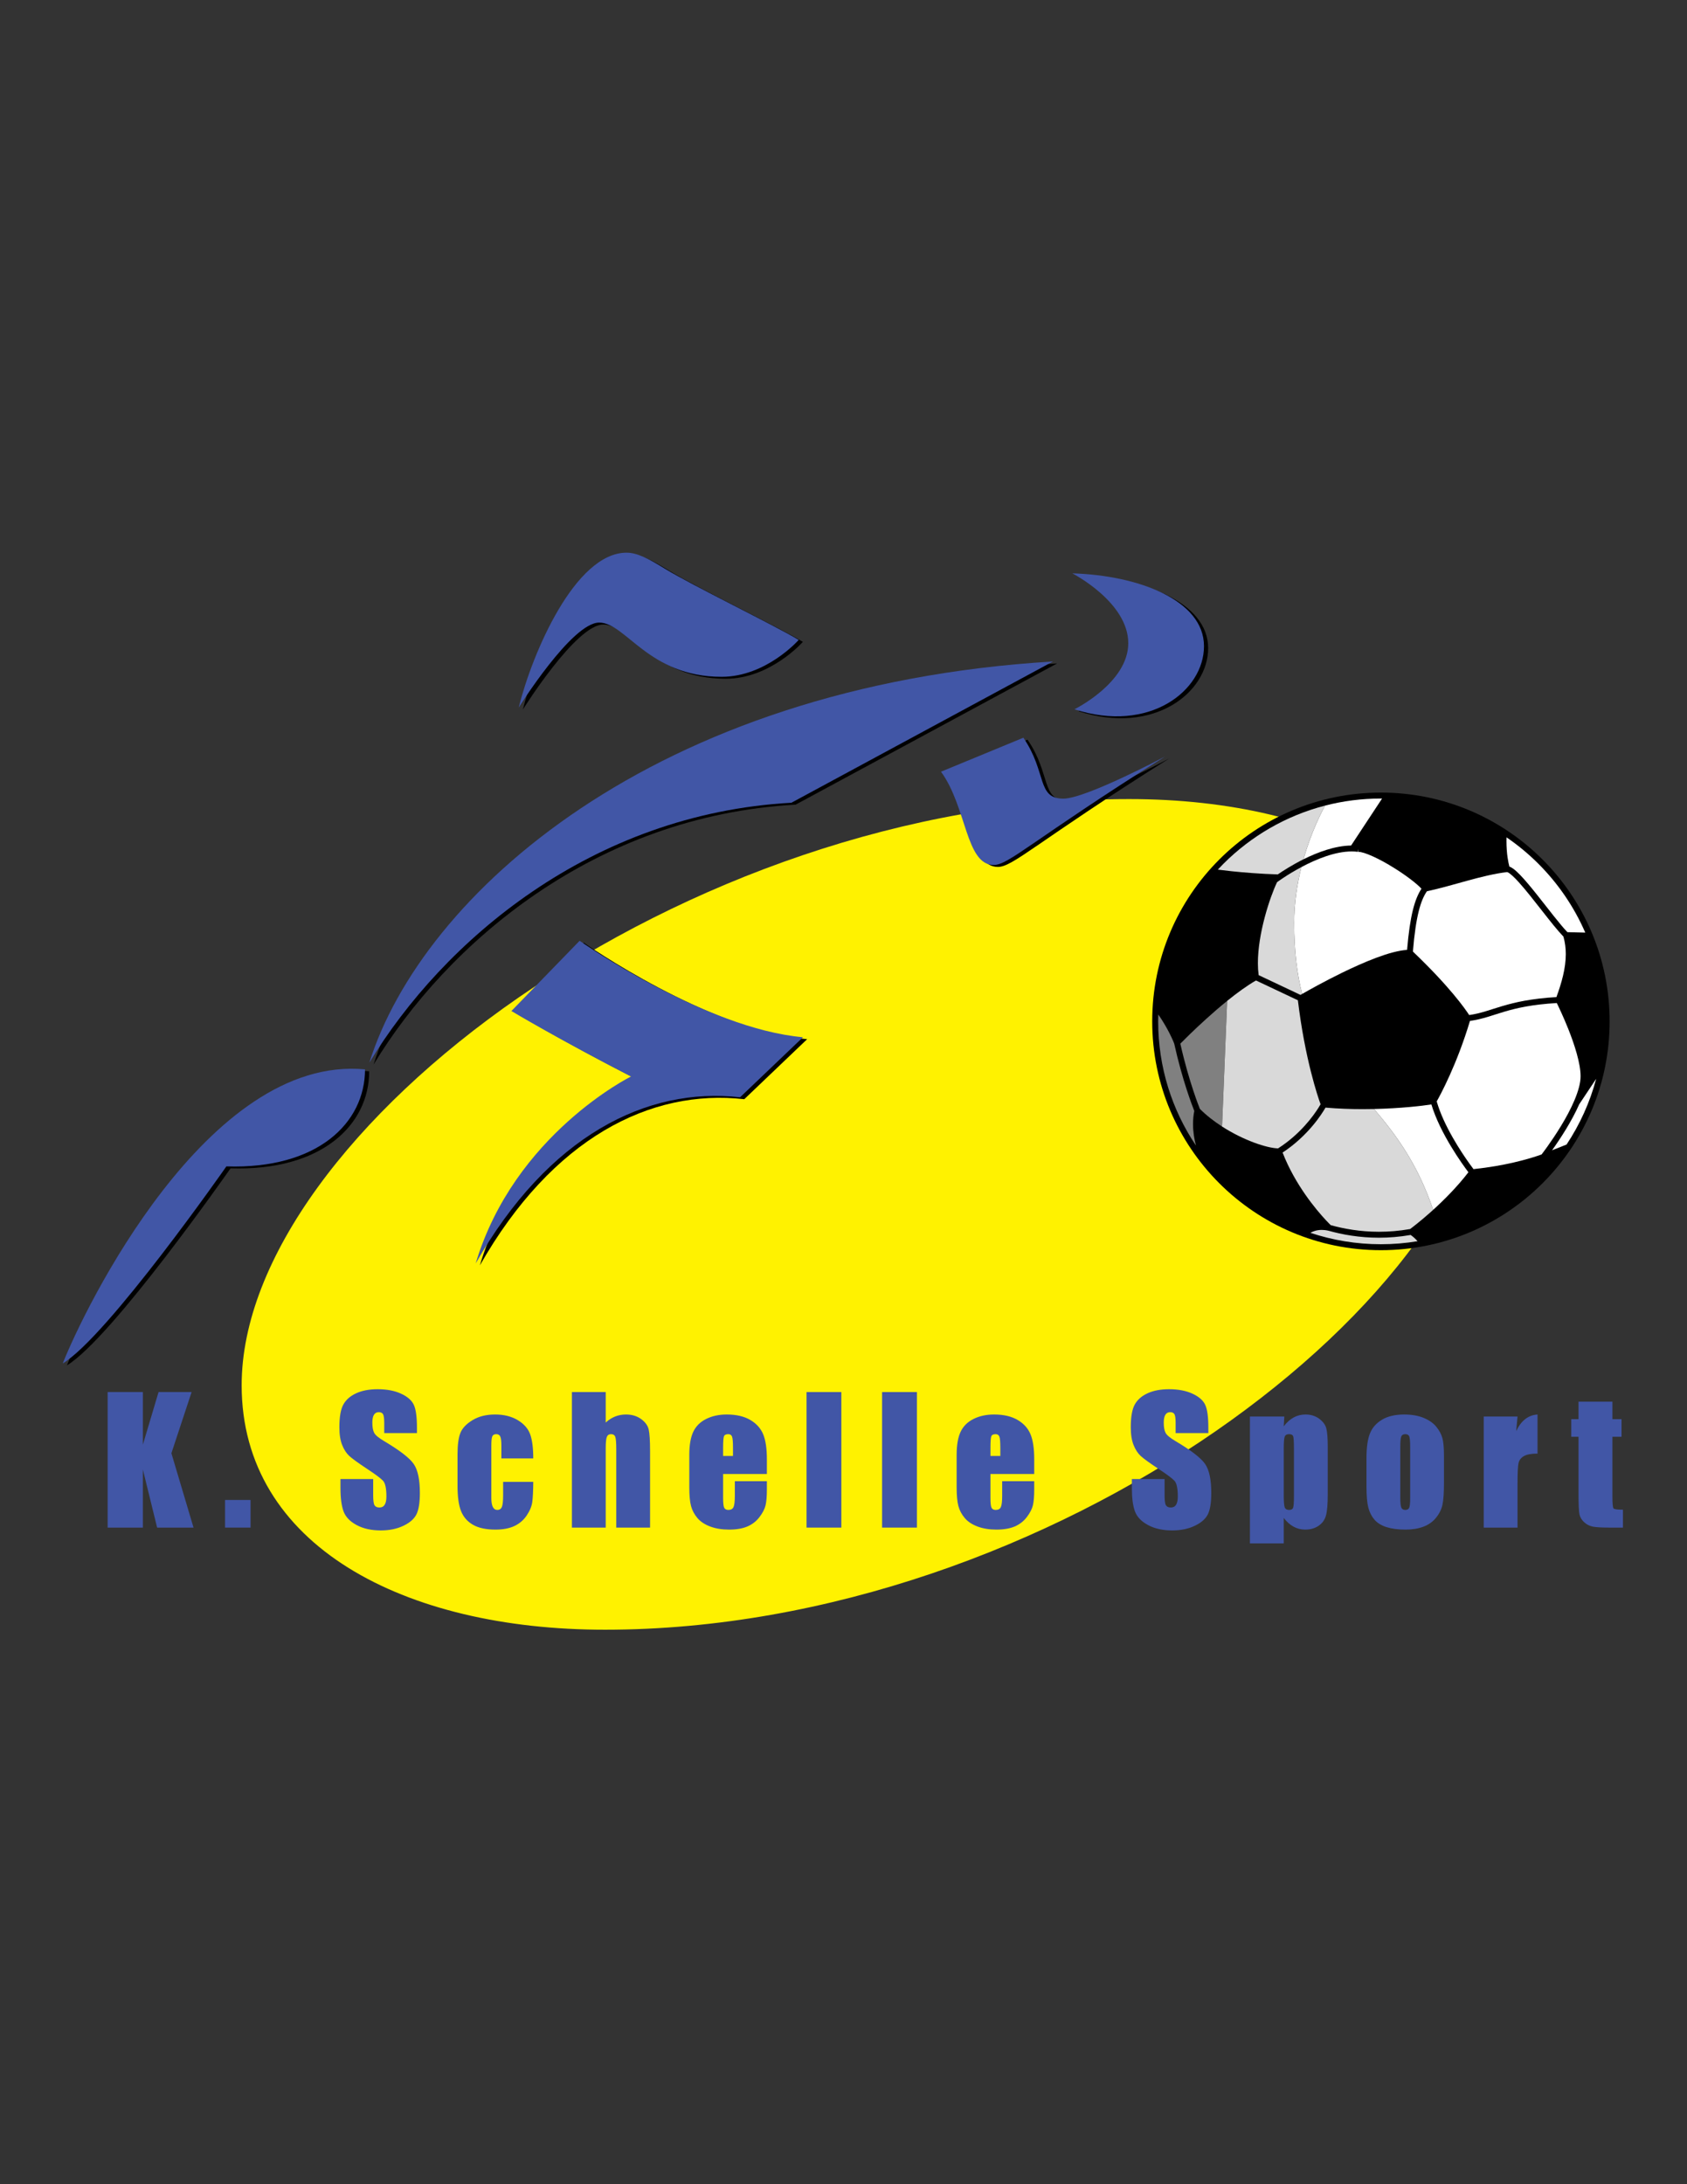<?xml version="1.0" encoding="iso-8859-1"?>
<!-- Generator: Adobe Illustrator 24.0.1, SVG Export Plug-In . SVG Version: 6.00 Build 0)  -->
<svg version="1.1" id="Layer_1" xmlns="http://www.w3.org/2000/svg" xmlns:xlink="http://www.w3.org/1999/xlink" x="0px" y="0px"
	 viewBox="0 0 612 792" style="enable-background:new 0 0 612 792;" xml:space="preserve">
<rect x="0" y="0" width="612" height="792" fill="#333333" stroke="none"/>
<path style="fill:#FFF200;" d="M219.482,590.944c161.353,0,321.95-121.029,321.95-212.551c0-58.138-58.957-88.645-131.816-88.645
	c-161.353,0-321.949,121.03-321.949,212.551C87.666,560.438,146.623,590.944,219.482,590.944z"/>
<path d="M500.961,287.393c-45.82,0-82.966,37.143-82.966,82.964c0,45.821,37.144,82.966,82.966,82.966
	c45.819,0,82.964-37.145,82.967-82.966C583.925,324.536,546.78,287.393,500.961,287.393z"/>
<path style="fill:#D9D9D9;" d="M494.287,402.18c-4.284,0-8.834-0.161-13.43-0.554c-1.301,2.271-6.271,10.191-15.568,16.296
	c4.513,11.623,12.137,20.695,15.709,24.52c0.859,0.921,1.468,1.524,1.757,1.804c4.789,1.325,10.709,2.397,17.502,2.396
	c3.539,0,7.318-0.296,11.298-0.99c0.754-0.565,3.606-2.727,7.316-6.017c0.339-0.302,0.695-0.626,1.048-0.944
	c-5.623-16.67-13.542-27.272-21.442-36.56C497.115,402.162,495.717,402.18,494.287,402.18z"/>
<path style="fill:#808080;" d="M437.571,369.468c-4.607,4.168-8.211,7.776-9.381,8.963c1.591,7.069,3.361,12.991,4.749,17.16
	c1.19,3.581,2.086,5.855,2.352,6.509c2.419,2.412,5.183,4.54,8.035,6.38l1.858-45.555
	C442.523,365.077,439.917,367.342,437.571,369.468z"/>
<path style="fill:#D9D9D9;" d="M478.36,401.592c0.32-0.513,0.554-0.911,0.705-1.181c-0.956-2.633-5.633-16.26-8.229-37.707
	l-15.196-7.178c-3.258,1.859-6.906,4.528-10.456,7.399l-1.858,45.555c7.781,5.016,16.242,7.824,20.319,7.929
	C471.674,411.286,476.478,404.605,478.36,401.592z"/>
<path style="fill:#D9D9D9;" d="M472.114,314.407c-2.644,1.406-4.916,2.813-6.509,3.874c-1.166,0.77-1.965,1.342-2.322,1.602
	c-2.659,5.579-6.971,18.654-6.954,29.413c-0.002,1.49,0.097,2.923,0.274,4.294l15.181,7.17c0.161-0.093,0.371-0.215,0.605-0.349
	c-1.833-7.117-2.895-15.482-2.895-25.689C469.495,327.387,470.591,320.481,472.114,314.407z"/>
<path style="fill:#D9D9D9;" d="M443.822,313.219c-0.69,0.69-1.363,1.397-2.028,2.111c1.229,0.159,2.972,0.37,5.114,0.595
	c4.317,0.45,10.222,0.946,16.639,1.143c1.926-1.315,5.277-3.473,9.322-5.491c2.715-9.571,6.316-16.679,7.845-19.467
	C466.535,295.768,453.866,303.177,443.822,313.219z"/>
<path style="fill:#808080;" d="M433.255,402.833c-0.698-1.745-4.327-11.101-7.287-24.427c-0.05-0.13-0.179-0.46-0.401-0.977
	c-0.292-0.679-0.741-1.665-1.352-2.862c-0.939-1.84-2.271-4.186-4.017-6.709c-0.024,0.83-0.042,1.663-0.042,2.499
	c0,16.674,5.049,32.161,13.7,45.028c-0.599-2.284-1.056-4.943-1.06-7.8C432.796,406.045,432.939,404.448,433.255,402.833z"/>
<path style="fill:#D9D9D9;" d="M511.813,447.855c-0.026-0.019-0.047-0.032-0.07-0.048c-4.039,0.693-7.884,0.996-11.485,0.996
	c-7.133-0.001-13.335-1.142-18.318-2.538c-0.896-0.209-1.71-0.295-2.446-0.295c-1.822-0.002-3.19,0.523-4.125,1.052
	c8.043,2.684,16.647,4.14,25.594,4.14c4.528,0,8.966-0.378,13.29-1.094C513.38,449.037,512.359,448.234,511.813,447.855z"/>
<path style="fill:#FFFFFF;" d="M572.898,400.418c-1.355,3.088-3.071,6.184-4.776,9.007c-1.854,3.047-3.702,5.745-5.081,7.676
	l5.268-2.086c4.795-7.216,8.459-15.245,10.744-23.839L572.898,400.418z"/>
<path style="fill:#FFFFFF;" d="M498.477,402.131c7.9,9.287,15.819,19.89,21.442,36.56c3.986-3.612,8.72-8.35,12.782-13.626
	c-2.116-2.811-10.236-13.976-13.434-24.596C516.183,400.968,508.313,401.907,498.477,402.131z"/>
<path style="fill:#FFFFFF;" d="M532.977,368.059c8.533-1.177,13.325-5.425,31.654-6.508c1.888-5.171,3.397-10.444,3.395-15.592
	c0-2.134-0.264-4.246-0.851-6.337c-4.097-4.206-11.158-14.157-16.203-19.724c-1.679-1.874-3.199-3.238-3.968-3.58
	c-0.155-0.077-0.236-0.094-0.268-0.098c-9.254,1.106-19.401,4.889-29.085,6.955c-2.187,3.136-4.028,8.806-5.083,21.864
	C525.979,357.841,531.558,365.86,532.977,368.059z"/>
<path style="fill:#FFFFFF;" d="M510.454,344.427c1.048-12.506,2.791-18.486,5.211-22.168c-1.642-1.846-5.934-5.099-10.405-7.824
	c-4.94-3.076-10.429-5.613-12.512-5.549v-1.083l-0.138,1.074c-0.725-0.093-1.466-0.136-2.223-0.135
	c-6.034-0.023-12.926,2.819-18.273,5.664c-1.523,6.074-2.619,12.98-2.619,20.315c0,10.207,1.061,18.572,2.895,25.689
	c2.276-1.308,7.898-4.473,14.419-7.661C494.898,348.821,504.18,344.855,510.454,344.427z"/>
<path style="fill:#FFFFFF;" d="M573.394,390.26c0.015-4.62-2.206-11.511-4.457-17.134c-1.749-4.387-3.488-8.017-4.178-9.42
	c-18.017,1.058-22.26,5.168-31.497,6.49c-4.76,15.875-10.81,26.969-12.06,29.178c2.49,8.766,8.921,18.455,12.012,22.746
	c0.587,0.815,1.044,1.427,1.338,1.814c11.501-1.21,19.792-3.66,23.221-4.815c0.709-0.238,1.202-0.417,1.48-0.522
	c0.324-0.422,1.068-1.403,2.067-2.802c1.352-1.895,3.156-4.532,4.956-7.492C569.888,402.404,573.428,395.112,573.394,390.26z"/>
<path style="fill:#FFFFFF;" d="M547.565,314.228c0.516,0.178,0.986,0.476,1.496,0.842c0.763,0.571,1.586,1.343,2.481,2.272
	c1.785,1.856,3.843,4.34,5.962,6.996c4.075,5.109,8.403,10.868,11.115,13.673l6.476,0.155c-4.075-9.371-9.87-17.821-16.995-24.948
	c-3.546-3.545-7.423-6.76-11.575-9.6c-0.014,0.471-0.021,0.932-0.021,1.377c0,4.676,0.705,7.895,1.045,9.176
	C547.554,314.193,547.559,314.207,547.565,314.228z"/>
<path style="fill:#FFFFFF;" d="M501.377,289.558c-0.139-0.001-0.276-0.005-0.416-0.005c-6.993,0-13.777,0.888-20.247,2.558
	c-1.529,2.788-5.13,9.897-7.845,19.467c5.137-2.562,11.392-4.897,17.275-4.988L501.377,289.558z"/>
<path style="fill:#4156A6;" d="M69.51,504.767l-7.331,22.189l8.029,26.955H57.003l-5.175-21.066v21.066H39.049v-49.145h12.779
	v19.094l5.691-19.094H69.51z"/>
<path style="fill:#4156A6;" d="M90.9,543.896v10.017h-9.258v-10.017H90.9z"/>
<path style="fill:#4156A6;" d="M151.258,519.642h-11.869v-3.643c0-1.7-0.152-2.781-0.456-3.248
	c-0.303-0.465-0.809-0.698-1.518-0.698c-0.77,0-1.351,0.314-1.745,0.942c-0.395,0.628-0.592,1.579-0.592,2.854
	c0,1.641,0.222,2.876,0.665,3.706c0.424,0.83,1.628,1.832,3.611,3.004c5.688,3.377,9.271,6.148,10.749,8.313
	c1.477,2.166,2.216,5.657,2.216,10.473c0,3.501-0.41,6.081-1.23,7.74c-0.819,1.659-2.403,3.051-4.75,4.174
	c-2.348,1.123-5.08,1.685-8.196,1.685c-3.42,0-6.339-0.648-8.757-1.942c-2.418-1.295-4.002-2.945-4.75-4.948
	c-0.748-2.004-1.123-4.846-1.123-8.529v-3.218h11.869v5.979c0,1.842,0.167,3.025,0.501,3.552c0.334,0.527,0.926,0.789,1.775,0.789
	c0.85,0,1.482-0.334,1.898-1.002c0.415-0.668,0.622-1.658,0.622-2.975c0-2.893-0.395-4.785-1.184-5.676
	c-0.81-0.891-2.803-2.378-5.98-4.463c-3.177-2.104-5.282-3.631-6.314-4.583c-1.032-0.951-1.887-2.266-2.565-3.946
	c-0.678-1.68-1.017-3.824-1.017-6.436c0-3.764,0.48-6.515,1.442-8.256c0.961-1.74,2.514-3.101,4.659-4.083
	c2.145-0.982,4.735-1.473,7.771-1.473c3.319,0,6.146,0.537,8.484,1.609c2.337,1.073,3.886,2.424,4.645,4.052
	c0.759,1.63,1.138,4.397,1.138,8.303V519.642z"/>
<path style="fill:#4156A6;" d="M193.451,528.839h-11.565v-4.643c0-1.619-0.132-2.717-0.395-3.294
	c-0.263-0.577-0.749-0.865-1.457-0.865c-0.709,0-1.184,0.254-1.427,0.759c-0.243,0.506-0.364,1.64-0.364,3.4v19.002
	c0,1.438,0.182,2.515,0.546,3.232c0.364,0.719,0.9,1.077,1.609,1.077c0.83,0,1.391-0.374,1.685-1.123
	c0.293-0.747,0.44-2.165,0.44-4.249v-4.796h10.928c-0.02,3.217-0.137,5.63-0.349,7.239c-0.212,1.608-0.891,3.259-2.034,4.947
	c-1.144,1.691-2.636,2.965-4.478,3.825c-1.841,0.86-4.118,1.29-6.83,1.29c-3.46,0-6.203-0.592-8.226-1.775
	c-2.023-1.185-3.456-2.843-4.296-4.978c-0.839-2.135-1.259-5.164-1.259-9.091v-11.444c0-3.419,0.344-5.999,1.032-7.74
	c0.688-1.74,2.155-3.294,4.401-4.659c2.247-1.366,4.979-2.049,8.196-2.049c3.197,0,5.929,0.679,8.196,2.033
	c2.266,1.356,3.774,3.066,4.523,5.13C193.077,522.131,193.451,525.056,193.451,528.839z"/>
<path style="fill:#4156A6;" d="M219.739,504.767v11.057c1.052-0.974,2.19-1.704,3.415-2.191c1.224-0.486,2.535-0.729,3.931-0.729
	c2.144,0,3.972,0.546,5.479,1.639c1.507,1.093,2.429,2.353,2.762,3.779c0.334,1.427,0.501,4.033,0.501,7.816v27.775h-12.263V525.56
	c0-2.347-0.117-3.854-0.349-4.522c-0.233-0.668-0.754-1.002-1.563-1.002c-0.749,0-1.255,0.345-1.518,1.032
	c-0.263,0.688-0.395,2.054-0.395,4.098v28.746h-12.263v-49.145H219.739z"/>
<path style="fill:#4156A6;" d="M278.202,534.485h-15.875v8.712c0,1.821,0.132,2.994,0.395,3.521
	c0.263,0.527,0.769,0.789,1.518,0.789c0.931,0,1.553-0.349,1.867-1.047c0.313-0.698,0.471-2.049,0.471-4.053v-5.312h11.625v2.975
	c0,2.489-0.157,4.401-0.47,5.737c-0.314,1.335-1.047,2.762-2.201,4.28c-1.154,1.518-2.616,2.655-4.386,3.414
	c-1.771,0.759-3.992,1.139-6.663,1.139c-2.59,0-4.877-0.375-6.86-1.123c-1.983-0.748-3.526-1.775-4.629-3.081
	c-1.103-1.306-1.867-2.742-2.292-4.311c-0.425-1.567-0.638-3.85-0.638-6.845v-11.747c0-3.522,0.476-6.299,1.427-8.333
	c0.951-2.033,2.509-3.592,4.675-4.674c2.165-1.082,4.654-1.624,7.467-1.624c3.44,0,6.279,0.652,8.515,1.957
	c2.236,1.306,3.805,3.036,4.705,5.191c0.9,2.155,1.35,5.187,1.35,9.091V534.485z M265.909,527.929v-2.944
	c0-2.084-0.111-3.431-0.334-4.037c-0.223-0.607-0.678-0.911-1.366-0.911c-0.85,0-1.377,0.258-1.579,0.774
	c-0.202,0.516-0.304,1.908-0.304,4.174v2.944H265.909z"/>
<path style="fill:#4156A6;" d="M305.219,504.767v49.145h-12.628v-49.145H305.219z"/>
<path style="fill:#4156A6;" d="M332.63,504.767v49.145h-12.628v-49.145H332.63z"/>
<path style="fill:#4156A6;" d="M375.186,534.485h-15.875v8.712c0,1.821,0.131,2.994,0.395,3.521
	c0.263,0.527,0.768,0.789,1.518,0.789c0.931,0,1.553-0.349,1.867-1.047c0.314-0.698,0.47-2.049,0.47-4.053v-5.312h11.626v2.975
	c0,2.489-0.156,4.401-0.471,5.737c-0.314,1.335-1.047,2.762-2.2,4.28c-1.153,1.518-2.615,2.655-4.387,3.414
	c-1.77,0.759-3.991,1.139-6.662,1.139c-2.591,0-4.877-0.375-6.86-1.123s-3.526-1.775-4.629-3.081
	c-1.103-1.306-1.867-2.742-2.292-4.311c-0.425-1.567-0.638-3.85-0.638-6.845v-11.747c0-3.522,0.475-6.299,1.427-8.333
	c0.951-2.033,2.51-3.592,4.675-4.674c2.165-1.082,4.654-1.624,7.467-1.624c3.44,0,6.278,0.652,8.515,1.957
	c2.236,1.306,3.805,3.036,4.705,5.191c0.9,2.155,1.351,5.187,1.351,9.091V534.485z M362.894,527.929v-2.944
	c0-2.084-0.111-3.431-0.334-4.037c-0.223-0.607-0.679-0.911-1.366-0.911c-0.85,0-1.376,0.258-1.578,0.774
	c-0.203,0.516-0.304,1.908-0.304,4.174v2.944H362.894z"/>
<path style="fill:#4156A6;" d="M438.356,519.642h-11.868v-3.643c0-1.7-0.152-2.781-0.456-3.248c-0.304-0.465-0.81-0.698-1.518-0.698
	c-0.768,0-1.35,0.314-1.745,0.942c-0.395,0.628-0.592,1.579-0.592,2.854c0,1.641,0.221,2.876,0.664,3.706
	c0.425,0.83,1.628,1.832,3.612,3.004c5.688,3.377,9.271,6.148,10.749,8.313c1.478,2.166,2.216,5.657,2.216,10.473
	c0,3.501-0.41,6.081-1.229,7.74c-0.819,1.659-2.403,3.051-4.75,4.174c-2.348,1.123-5.08,1.685-8.196,1.685
	c-3.42,0-6.339-0.648-8.757-1.942c-2.419-1.295-4.002-2.945-4.751-4.948c-0.749-2.004-1.123-4.846-1.123-8.529v-3.218h11.869v5.979
	c0,1.842,0.167,3.025,0.5,3.552c0.334,0.527,0.927,0.789,1.776,0.789c0.85,0,1.482-0.334,1.898-1.002
	c0.414-0.668,0.622-1.658,0.622-2.975c0-2.893-0.395-4.785-1.184-5.676c-0.81-0.891-2.804-2.378-5.98-4.463
	c-3.177-2.104-5.281-3.631-6.313-4.583c-1.032-0.951-1.888-2.266-2.565-3.946c-0.678-1.68-1.017-3.824-1.017-6.436
	c0-3.764,0.48-6.515,1.441-8.256c0.962-1.74,2.515-3.101,4.66-4.083c2.145-0.982,4.735-1.473,7.771-1.473
	c3.318,0,6.147,0.537,8.484,1.609c2.337,1.073,3.885,2.424,4.644,4.052c0.76,1.63,1.139,4.397,1.139,8.303V519.642z"/>
<path style="fill:#4156A6;" d="M465.919,513.632l-0.213,3.559c1.093-1.438,2.297-2.514,3.612-3.224
	c1.315-0.709,2.752-1.063,4.31-1.063c1.902,0,3.546,0.512,4.933,1.532c1.386,1.023,2.251,2.201,2.595,3.537
	c0.345,1.335,0.517,3.602,0.517,6.799v16.969c0,3.662-0.218,6.268-0.653,7.816c-0.435,1.548-1.325,2.782-2.671,3.703
	c-1.346,0.921-2.97,1.381-4.872,1.381c-1.518,0-2.924-0.355-4.219-1.064c-1.295-0.71-2.479-1.763-3.552-3.162v9.235h-12.264v-46.018
	H465.919z M469.409,525.349c0-2.489-0.091-3.996-0.273-4.523c-0.182-0.525-0.688-0.789-1.517-0.789c-0.81,0-1.33,0.304-1.564,0.911
	c-0.232,0.607-0.349,2.075-0.349,4.401v16.694c0,2.429,0.121,3.946,0.364,4.554c0.243,0.607,0.77,0.91,1.578,0.91
	c0.79,0,1.28-0.277,1.473-0.834c0.192-0.557,0.288-1.907,0.288-4.053V525.349z"/>
<path style="fill:#4156A6;" d="M523.835,527.776v9.865c0,3.624-0.182,6.279-0.546,7.969c-0.364,1.69-1.144,3.268-2.338,4.735
	c-1.193,1.468-2.727,2.55-4.599,3.248c-1.871,0.698-4.021,1.047-6.45,1.047c-2.712,0-5.009-0.3-6.891-0.895
	c-1.882-0.596-3.344-1.497-4.386-2.701c-1.042-1.203-1.786-2.66-2.232-4.371c-0.445-1.71-0.668-4.275-0.668-7.695v-10.32
	c0-3.744,0.405-6.667,1.215-8.773c0.81-2.104,2.267-3.795,4.371-5.069c2.104-1.275,4.796-1.912,8.074-1.912
	c2.752,0,5.114,0.409,7.088,1.228c1.973,0.82,3.495,1.888,4.568,3.203c1.072,1.316,1.806,2.671,2.2,4.067
	C523.638,522.799,523.835,524.924,523.835,527.776z M511.572,524.741c0-2.065-0.111-3.364-0.334-3.9
	c-0.223-0.535-0.698-0.805-1.427-0.805c-0.728,0-1.214,0.27-1.457,0.805c-0.243,0.536-0.364,1.836-0.364,3.9v18.183
	c0,1.902,0.121,3.142,0.364,3.719c0.243,0.576,0.719,0.864,1.427,0.864c0.729,0,1.209-0.262,1.441-0.789
	c0.233-0.526,0.35-1.658,0.35-3.399V524.741z"/>
<path style="fill:#4156A6;" d="M550.519,513.632l-0.485,5.297c1.78-3.794,4.361-5.803,7.74-6.025v14.175
	c-2.246,0-3.896,0.304-4.947,0.911c-1.053,0.607-1.7,1.453-1.943,2.534c-0.242,1.083-0.364,3.578-0.364,7.482v15.906h-12.263v-40.28
	H550.519z"/>
<path style="fill:#4156A6;" d="M584.941,508.259v6.344h3.309v6.375h-3.309v21.552c0,2.651,0.136,4.128,0.409,4.432
	c0.273,0.304,1.411,0.455,3.415,0.455v6.496h-4.948c-2.792,0-4.785-0.116-5.979-0.349c-1.194-0.232-2.246-0.77-3.157-1.609
	c-0.91-0.839-1.477-1.801-1.699-2.884c-0.223-1.082-0.334-3.627-0.334-7.634v-20.459h-2.641v-6.375h2.641v-6.344H584.941z"/>
<path d="M174.081,458.826c26.334-46.193,61.951-64.109,95.92-60.248l22.81-21.767c-35.688-3.166-81.027-34.978-81.027-34.978
	l-24.751,25.471c0,0,17.7,10.577,43.387,23.744C230.419,391.048,188.112,411.985,174.081,458.826z"/>
<path d="M288.619,291.779c-72.815,4.013-126.482,50.341-153.104,94.232c18.995-60.584,102.747-136.709,247.975-145.448
	L288.619,291.779z"/>
<path d="M189.688,257.27c4.866-19.666,20.477-56.159,39.129-56.159c3.839,0,8.044,2.198,13.877,5.79
	c9.721,5.986,40.045,20.685,48.567,25.838c0,0-11.759,13.381-27.978,13.381c-26.559,0-34.669-19.666-44.401-19.666
	C208.948,226.453,189.688,257.27,189.688,257.27z"/>
<path d="M438.288,235.009c0,16.177-19.764,31.667-47.006,22.893c0,0,19.535-9.615,19.535-23.961
	c0-14.957-20.298-25.335-20.298-25.335C414.251,209.293,438.288,218.222,438.288,235.009z"/>
<path d="M133.932,388.457c0,19.448-17.269,36.263-50.294,35.184c0,0-42.955,61.518-59.36,71.448
	C31.959,475.573,76.73,383.061,133.932,388.457z"/>
<path d="M362.001,314.35c-10.171,0-9.771-21.041-19.116-33.823l29.874-12.32c8.622,12.545,4.773,22.091,14.532,22.091
	c8.108,0,36.834-15.256,36.834-15.256C375.883,305.416,367.499,314.35,362.001,314.35z"/>
<path style="fill:#4156A6;" d="M172.569,458.122c26.335-46.193,61.951-64.109,95.92-60.249l22.811-21.766
	c-35.688-3.165-81.027-34.979-81.027-34.979l-24.752,25.471c0,0,17.7,10.577,43.387,23.744
	C228.908,390.343,186.6,411.281,172.569,458.122z"/>
<path style="fill:#4156A6;" d="M287.107,291.075c-72.815,4.013-126.482,50.342-153.104,94.232
	c18.995-60.584,102.747-136.709,247.975-145.448L287.107,291.075z"/>
<path style="fill:#4156A6;" d="M188.176,256.565c4.866-19.666,20.477-56.16,39.129-56.16c3.838,0,8.044,2.199,13.877,5.79
	c9.722,5.986,40.045,20.685,48.568,25.838c0,0-11.759,13.381-27.979,13.381c-26.559,0-34.669-19.666-44.4-19.666
	C207.436,225.749,188.176,256.565,188.176,256.565z"/>
<path style="fill:#4156A6;" d="M436.776,234.305c0,16.177-19.765,31.668-47.006,22.893c0,0,19.535-9.615,19.535-23.961
	c0-14.956-20.298-25.334-20.298-25.334C412.739,208.589,436.776,217.517,436.776,234.305z"/>
<path style="fill:#4156A6;" d="M132.42,387.753c0,19.447-17.269,36.264-50.294,35.185c0,0-42.956,61.518-59.36,71.448
	C30.447,474.869,75.219,382.357,132.42,387.753z"/>
<path style="fill:#4156A6;" d="M360.489,313.645c-10.171,0-9.771-21.041-19.117-33.823l29.875-12.32
	c8.622,12.545,4.773,22.09,14.532,22.09c8.108,0,36.834-15.256,36.834-15.256C374.371,304.711,365.987,313.645,360.489,313.645z"/>
</svg>
